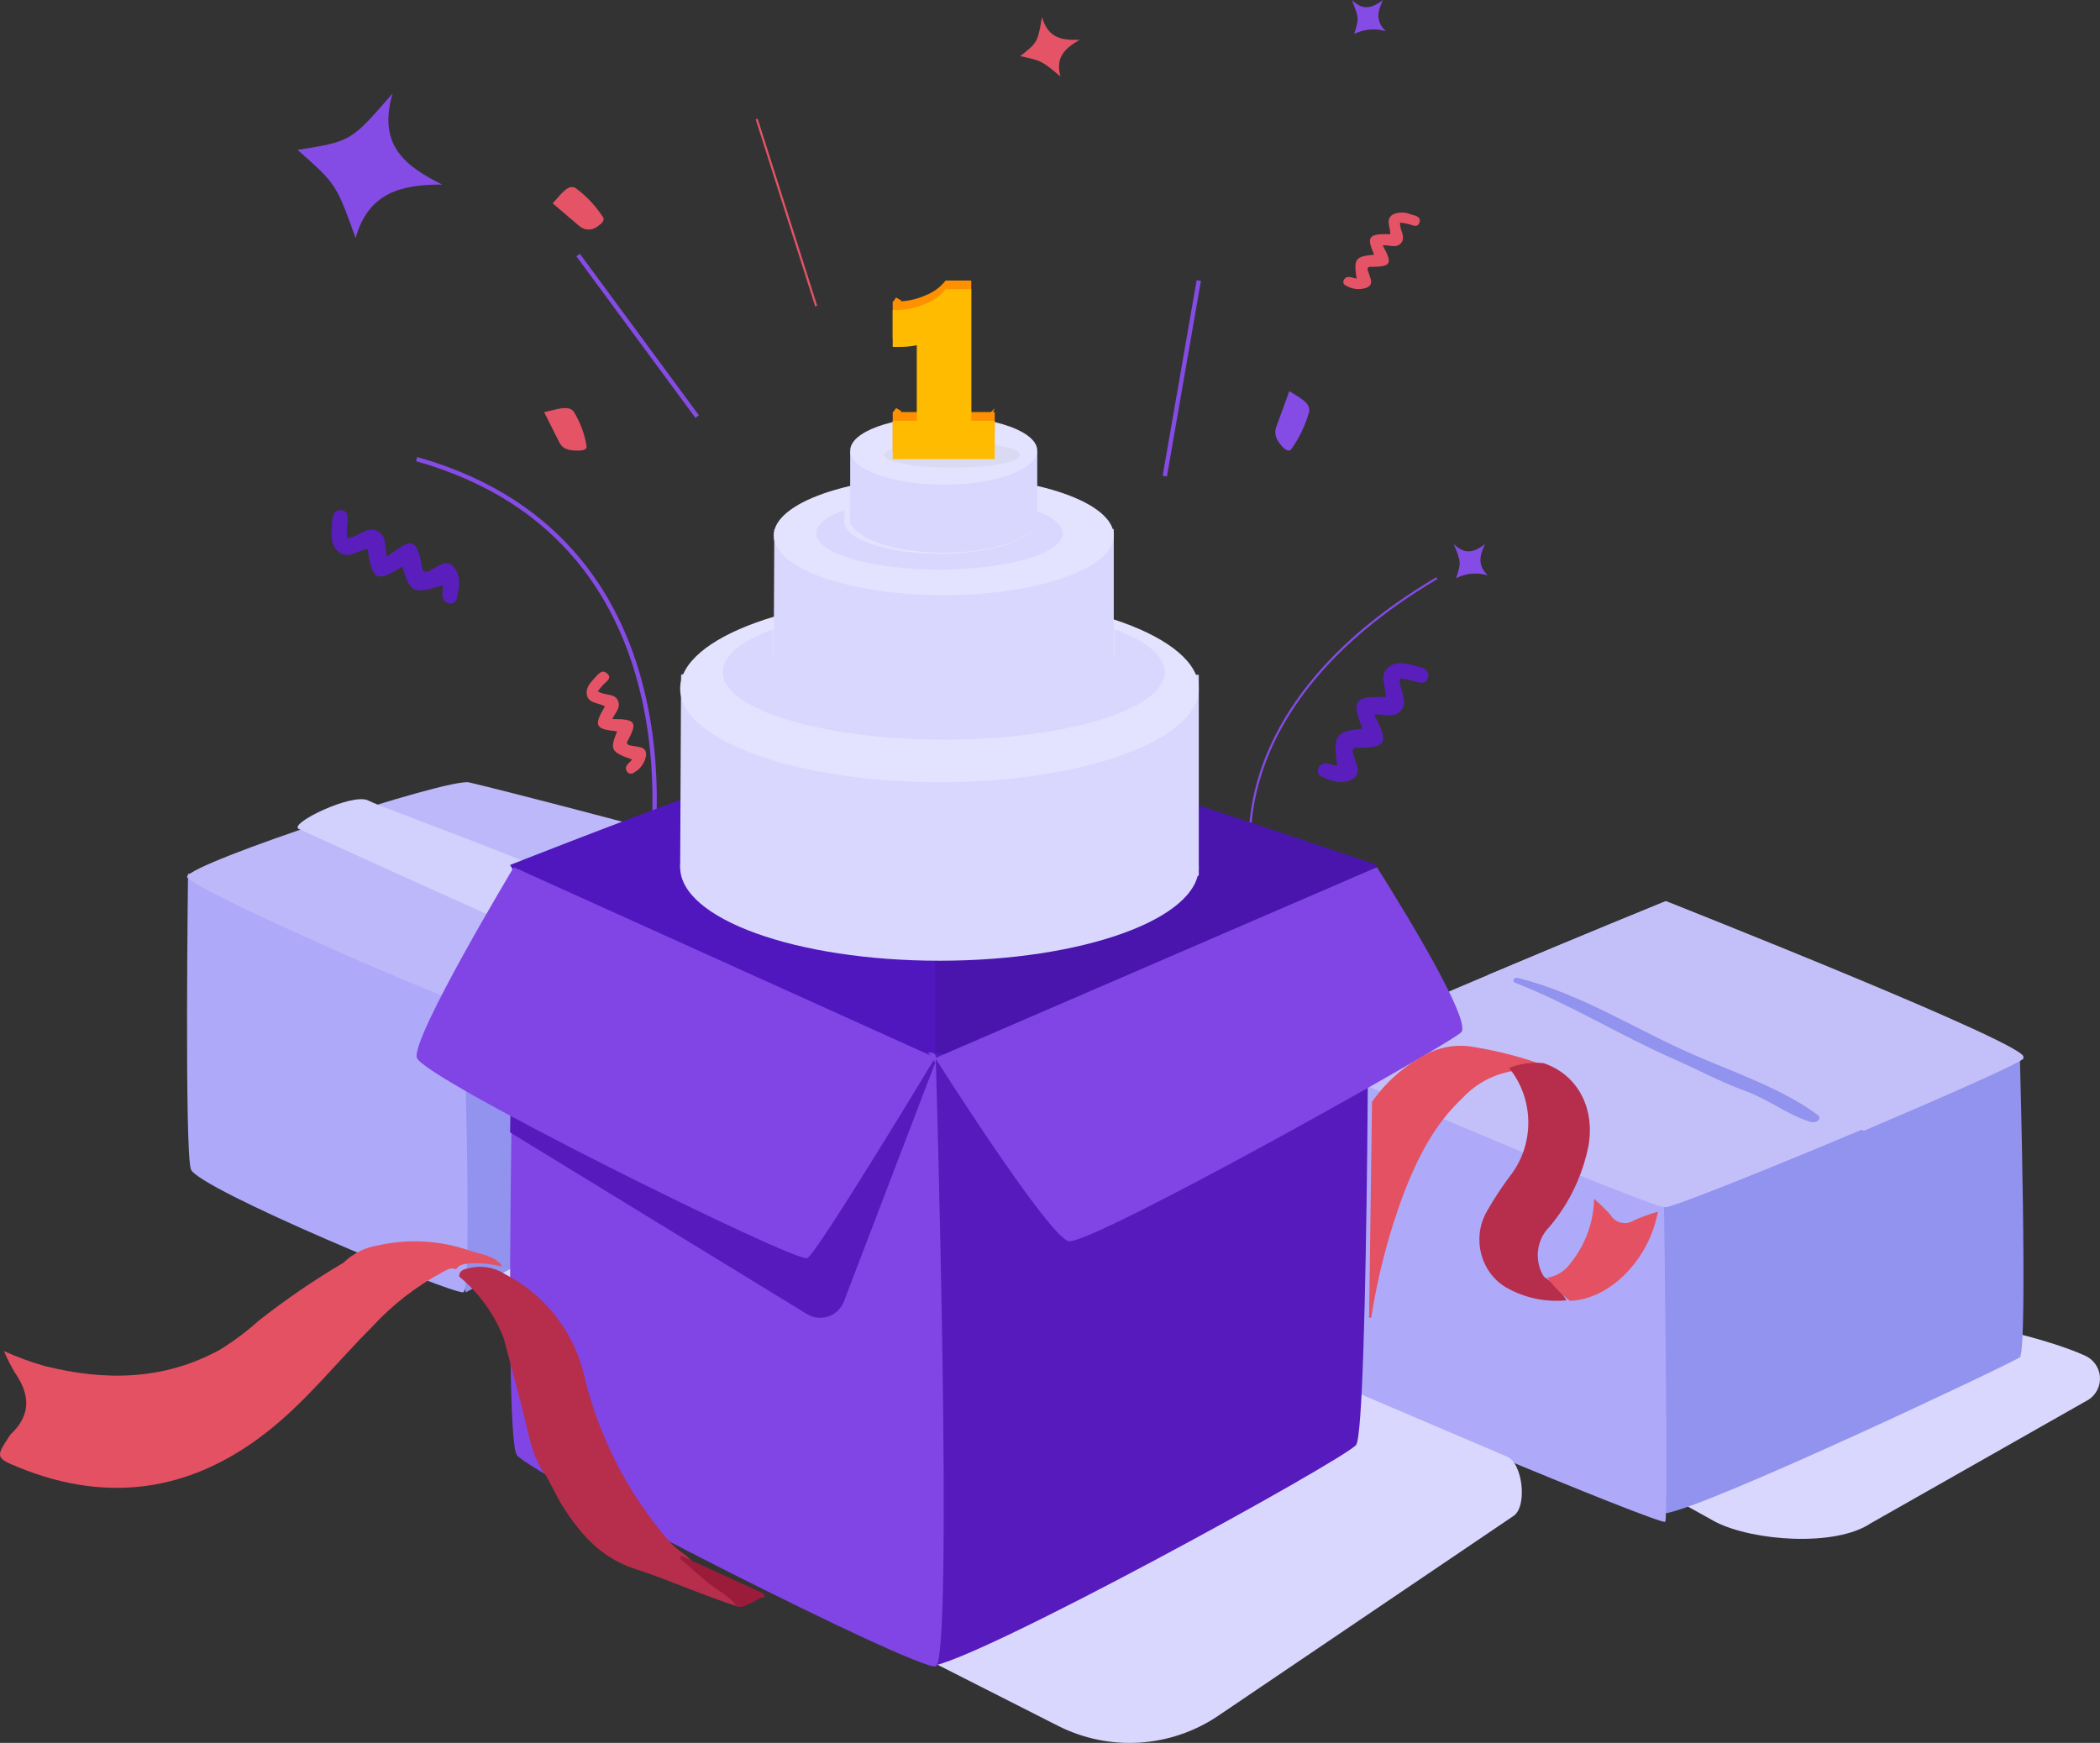 <?xml version="1.0" encoding="UTF-8"?>
<svg width="247px" height="205px" viewBox="0 0 247 205" version="1.1" xmlns="http://www.w3.org/2000/svg" xmlns:xlink="http://www.w3.org/1999/xlink">
    <rect x="0" y="0" width="247" height="205" fill="#333333" stroke="none"/>
    <!-- Generator: Sketch 52.2 (67145) - http://www.bohemiancoding.com/sketch -->
    <title>2</title>
    <desc>Created with Sketch.</desc>
    <g id="Page-1" stroke="none" stroke-width="1" fill="none" fill-rule="evenodd">
        <g id="13" transform="translate(-837, -154)">
            <g id="2" transform="translate(837, 154)">
                <path d="M134,100.105 C132.191,101.625 130,100.605 128,100.895 C129.819,99.365 132.011,100.405 134,100.105 Z" id="Path" fill="#FCFCFC"></path>
                <path d="M45.515,65.478 C48.58,63.102 49.044,63.278 49.724,67.118 C50.167,67.459 50.501,67.118 50.879,66.92 C51.71,66.524 52.585,65.676 53.437,66.777 C54.29,67.877 53.988,69.153 53.729,70.364 C53.69,70.604 53.541,70.811 53.327,70.92 C53.113,71.029 52.861,71.027 52.649,70.914 C51.689,70.507 52.142,69.572 52.088,68.823 C48.645,69.924 48.235,69.781 47.328,66.623 C44.338,68.559 43.777,68.306 43.237,64.576 C42.061,64.686 40.83,65.962 39.664,64.774 C38.833,63.927 38.995,62.794 39.049,61.726 C39.049,60.923 39.179,59.889 40.204,60.01 C41.068,60.12 40.895,61.11 40.819,61.792 C40.795,62.294 40.795,62.798 40.819,63.3 C42.136,63.212 43.054,61.869 44.317,62.419 C45.579,62.97 45.202,64.4 45.515,65.478 Z" id="Path" fill="#5A1EBD"></path>
                <path d="M161.651,84.05 C163.408,87.524 163.137,87.95 159.309,87.95 C158.897,88.332 159.19,88.726 159.309,89.13 C159.537,90.026 160.209,91.053 158.984,91.697 C157.758,92.342 156.587,91.828 155.459,91.348 C155.257,91.262 155.102,91.092 155.036,90.882 C154.969,90.672 154.997,90.443 155.112,90.255 C155.676,89.37 156.511,89.982 157.281,90.069 C156.782,86.431 157.042,86.06 160.263,85.699 C158.929,82.422 159.265,81.864 162.985,81.985 C163.082,80.794 162.074,79.341 163.429,78.39 C164.395,77.713 165.468,78.073 166.487,78.314 C167.257,78.488 168.255,78.762 167.94,79.767 C167.68,80.608 166.791,80.269 166.108,80.062 C165.628,79.946 165.143,79.855 164.655,79.789 C164.503,81.111 165.652,82.269 164.883,83.427 C164.113,84.585 162.757,83.929 161.651,84.05 Z" id="Path" fill="#5A1EBD"></path>
                <path d="M162.634,28.857 C163.852,31.106 163.662,31.39 161.001,31.39 C160.711,31.642 160.923,31.894 161.001,32.157 C161.158,32.746 161.627,33.397 160.778,33.828 C159.97,34.119 159.064,34.037 158.329,33.607 C158.184,33.552 158.072,33.439 158.025,33.299 C157.977,33.159 157.999,33.006 158.083,32.882 C158.475,32.304 159.056,32.704 159.559,32.767 C159.213,30.413 159.391,30.171 161.627,29.95 C160.699,27.848 160.934,27.47 163.517,27.544 C163.584,26.776 162.88,25.831 163.83,25.221 C164.503,24.926 165.281,24.926 165.954,25.221 C166.491,25.337 167.173,25.515 166.96,26.167 C166.748,26.818 166.166,26.493 165.686,26.356 C165.354,26.281 165.018,26.221 164.68,26.177 C164.579,27.029 165.373,27.785 164.836,28.531 C164.299,29.278 163.394,28.773 162.634,28.857 Z" id="Path" fill="#E45466"></path>
                <path d="M72.029,84.573 C74.849,84.573 75.037,84.938 73.721,87.336 C73.827,87.724 74.179,87.667 74.473,87.736 C75.131,87.884 76.012,87.804 76,88.786 C75.885,89.662 75.355,90.436 74.567,90.876 C74.441,90.978 74.275,91.02 74.114,90.991 C73.953,90.963 73.813,90.866 73.733,90.727 C73.357,90.076 74.038,89.768 74.343,89.334 C71.853,88.444 71.7,88.192 72.581,86.023 C69.997,85.76 69.797,85.372 71.148,83.088 C70.42,82.632 69.139,82.78 69.01,81.615 C68.916,80.782 69.515,80.234 70.008,79.674 C70.502,79.115 70.901,78.726 71.442,79.24 C71.982,79.754 71.371,80.131 70.995,80.485 C70.754,80.748 70.527,81.022 70.314,81.307 C71.101,81.844 72.241,81.501 72.663,82.369 C73.086,83.237 72.335,83.853 72.029,84.573 Z" id="Path" fill="#E45466"></path>
                <path d="M35,17.627 C41.285,16.634 41.285,16.634 46.168,11 C44.404,17.131 47.705,19.549 52,21.707 C47.23,21.707 43.342,22.614 41.827,28 C39.544,21.653 39.544,21.653 35,17.627 Z" id="Path" fill="#854BE5"></path>
                <path d="M120,6.602 C122.039,4.992 122.039,4.992 122.56,2 C123.273,4.549 124.984,4.755 127,4.679 C125.301,5.64 124.089,6.731 124.735,9 C122.515,7.142 122.515,7.142 120,6.602 Z" id="Path" fill="#E45466"></path>
                <path d="M171.276,68 C171.857,66.155 171.857,66.155 171,64 C172.418,65.383 173.51,64.847 174.673,64 C174.041,65.298 173.745,66.477 175,67.678 C173.763,67.297 172.436,67.412 171.276,68 Z" id="Path" fill="#854BE5"></path>
                <path d="M159.276,4 C159.857,2.155 159.857,2.155 159,0 C160.418,1.383 161.51,0.847 162.673,0 C162.041,1.298 161.745,2.477 163,3.678 C161.763,3.297 160.436,3.412 159.276,4 Z" id="Path" fill="#854BE5"></path>
                <path d="M64,48.477 C65.294,48.216 66.843,47.593 67.467,48.397 C68.244,49.648 68.756,51.009 68.981,52.417 C69.119,52.899 68.484,53 68.045,53 C67.132,53 66.242,52.93 65.803,52.055 L64,48.477 Z" id="Path" fill="#E45466"></path>
                <path d="M151.647,46 C152.719,46.719 154.167,47.311 153.984,48.437 C153.542,50 152.845,51.466 151.926,52.765 C151.647,53.252 151.164,52.881 150.854,52.567 C150.264,51.918 149.781,51.221 150.103,50.247 L151.647,46 Z" id="Path" fill="#854BE5"></path>
                <path d="M65,23.911 C65.889,23.007 66.789,21.563 67.709,22.127 C68.93,23.016 70.001,24.145 70.873,25.46 C71.225,25.883 70.77,26.294 70.429,26.517 C69.793,27.11 68.891,27.162 68.205,26.646 L65,23.911 Z" id="Path" fill="#E45466"></path>
                <path d="M147.283,102 C147.283,102 142.858,83.458 169,68" id="Path" stroke="#854BE5" stroke-width="0.25"></path>
                <path d="M76.296,103 C76.296,103 83.92,63.82 49,54" id="Path" stroke="#854BE5" stroke-width="0.51"></path>
                <path d="M82,49 L68,30" id="Path" stroke="#854BE5" stroke-width="0.51"></path>
                <path d="M137,56 L141,33" id="Path" stroke="#854BE5" stroke-width="0.51"></path>
                <path d="M96,36 L89,14" id="Path" stroke="#E45466" stroke-width="0.25"></path>
                <path d="M201.802,179.022 L172,162.455 L213.1,150 L231.309,155.363 C232.258,155.733 240.544,157.31 245.271,159.464 C246.247,159.911 246.904,160.848 246.99,161.915 C247.076,162.982 246.577,164.012 245.685,164.609 L220.021,179.175 C215.873,181.959 206.277,181.274 201.802,179.022 Z" id="Path" fill="#D9D7FE"></path>
                <path d="M195.835,178 C200.436,177.457 236.595,160.358 237.568,159.642 C238.54,158.925 237.568,124 237.568,124 L203.692,130.724 L188,141.587 L188.994,155.405 L195.835,178 Z" id="Path" fill="#9292EF"></path>
                <path d="M153.561,124 C153.561,124 152.298,160.293 153.561,161.399 C154.824,162.505 195.502,179.54 195.868,178.987 C196.234,178.434 195.724,141.964 195.724,141.964 L177.999,126.046 L153.561,124 Z" id="Path" fill="#AEAAF9"></path>
                <path d="M154.002,124.358 C153.661,125.086 194.113,142 195.861,142 C197.61,142 236.719,125.64 237.973,124.358 C239.227,123.077 195.982,106 195.982,106 C195.982,106 154.761,122.718 154.002,124.358 Z" id="Path" fill="#C3C0F9"></path>
                <path d="M175,114.686 L219.228,133 C228.623,129.008 237.389,125.137 237.973,124.534 C239.23,123.251 195.873,106 195.873,106 C195.873,106 185.464,110.244 175,114.686 Z" id="Path" fill="#C3C0F9"></path>
                <path d="M213.777,131.127 C209.847,128.182 204.202,126.212 199.376,124.133 C192.476,121.156 186.155,116.955 178.534,115.018 C178.075,114.898 177.781,115.418 178.206,115.591 C184.844,118.19 190.467,121.752 196.898,124.577 C199.671,125.801 202.357,127.241 205.261,128.312 C208.165,129.384 210.109,131.051 212.904,131.95 C213.624,132.177 214.389,131.582 213.777,131.127 Z" id="Path" fill="#9292EF"></path>
                <path d="M124.42,202.978 L75,177.924 L143.661,157 L177.233,171.317 C179.1,172.043 179.682,177.175 178.024,178.299 L143.265,201.822 C137.655,205.599 130.448,206.041 124.42,202.978 Z" id="Path" fill="#D9D7FE"></path>
                <path d="M76.42,160.978 L27,135.924 L95.661,115 L129.233,129.317 C131.1,130.043 131.682,135.175 130.024,136.299 L95.265,159.822 C89.655,163.599 82.448,164.041 76.42,160.978 Z" id="Path" fill="#D9D7FE"></path>
                <path d="M54.788,152 C54.788,152 83.206,137.177 86.687,134.735 C86.687,134.735 88.816,102.471 87.652,100.371 C86.488,98.27 60.01,105.781 60.01,105.781 L49.565,115.546 L49,131.414 L54.788,152 Z" id="Path" fill="#9292EF"></path>
                <path d="M22.117,102.769 C22.117,102.769 21.695,135.256 22.452,137.53 C23.209,139.805 53.376,152.334 54.5,151.993 C55.625,151.652 54.5,117.825 54.5,117.825 L44.315,102 L22.117,102.769 Z" id="Path" fill="#AEAAF9"></path>
                <path d="M22.006,103.083 C21.515,104.172 53.523,118.173 54.723,117.998 C55.922,117.824 86.436,101.232 86.992,100.731 C87.549,100.231 57.645,92.566 55.17,92.022 C52.694,91.477 22.758,101.363 22.006,103.083 Z" id="Path" fill="#BCB8F9"></path>
                <path d="M35.114,97.49 C35.114,97.49 66.647,111.909 67.056,111.701 C67.465,111.494 66.68,124.218 67.056,124.918 C67.432,125.617 73.993,121.638 74.569,121.103 C75.144,120.567 75.144,110.084 74.569,107.701 C73.993,105.317 45.138,95.151 43.335,94.167 C41.532,93.183 33.986,96.835 35.114,97.49 Z" id="Path" fill="#D2D0FC"></path>
                <path d="M70.989,108.07 C70.287,108.361 69.639,108.744 69.068,109.206 C68.59,109.604 67.737,110.202 68.078,110.81 C68.164,110.935 68.322,111.008 68.488,110.999 C68.874,110.999 69.056,110.85 69.295,110.641 C69.549,110.428 69.823,110.235 70.114,110.063 C70.713,109.722 71.276,109.335 71.797,108.907 C72.354,108.449 71.66,107.781 70.989,108.07 Z" id="Path" fill="#AEAAF9"></path>
                <path d="M109.317,196 C114.425,195.705 157.997,171.757 159.498,169.956 C161,168.154 161,102 161,102 L104.1,116.829 L100,147.515 L109.317,196 Z" id="Path" fill="#571ABC"></path>
                <path d="M60.793,102 C60.793,102 59.008,168.739 60.793,171.141 C62.578,173.543 107.934,196.568 110.057,195.989 C112.179,195.411 110.057,124.163 110.057,124.163 L96.93,105.603 L60.793,102 Z" id="Path" fill="#8144E5"></path>
                <path d="M60,133.193 L94.904,154.555 C95.664,155.025 96.59,155.128 97.433,154.838 C98.276,154.549 98.948,153.895 99.267,153.055 L110,124.995 L96.813,105.63 L60.633,102 C60.633,102 60.229,117.05 60,133.193 Z" id="Path" fill="#571ABC"></path>
                <path d="M109.467,123.791 L71.716,122.007 L60,101.736 C60,101.736 104.341,84.141 109.467,85.033 C114.593,85.925 161,101.726 161,101.726 L134.037,130 L109.467,123.791 Z" id="Path" fill="#5017BF"></path>
                <path d="M110,124.392 C110,124.392 96.157,147.358 94.953,147.987 C93.748,148.616 49.624,126.809 49.022,124.392 C48.42,121.975 60.433,102 60.433,102 L110,124.392 Z" id="Path" fill="#8144E5"></path>
                <path d="M134.775,130 L162,101.739 C162,101.739 115.11,85.902 110,85 L110,123.739 L134.775,130 Z" id="Path" fill="#4915AD"></path>
                <path d="M110,124.448 C110,124.448 123.278,145.391 125.689,145.989 C128.1,146.587 170.354,122.932 171.863,121.415 C173.371,119.899 161.954,102 161.954,102 L110,124.448 Z" id="Path" fill="#8144E5"></path>
                <path d="M59.366,149.845 C64.186,152.322 67.641,156.816 68.785,162.097 C70.512,169.153 73.889,175.702 78.641,181.21 C79.259,181.883 79.958,182.477 80.722,182.978 C82.423,184.687 84.233,186.283 86.143,187.756 C86.526,188.062 87.238,188.247 86.921,189 C82.759,187.691 78.784,185.858 74.644,184.516 C70.504,183.174 68.018,180.152 65.883,176.683 L64.24,173.574 C62.794,171.752 62.345,169.515 61.841,167.355 C61.075,164.082 60.122,160.809 59.29,157.536 C58.207,154.652 56.383,152.101 54,150.14 C54,149.485 54.526,149.278 55.008,149.201 C56.486,148.786 58.072,149.02 59.366,149.845 Z" id="Path" fill="#B62E4B"></path>
                <path d="M86.543,188.786 C85.67,187.614 84.276,187.012 83.142,186.051 C82.008,185.091 81.272,184.446 80.342,183.623 C80.172,183.475 79.798,183.317 80.138,183 L89.603,187.329 C89.821,187.422 89.971,187.614 90,187.836 C89.275,187.899 88.764,188.395 88.13,188.649 C87.495,188.902 87.143,189.219 86.543,188.786 Z" id="Path" fill="#9B1B3A"></path>
                <path d="M59,148.972 C57.764,148.649 56.485,148.527 55.21,148.611 C54.652,148.676 53.995,148.698 53.644,149.3 C53.053,149.005 52.549,149.377 52.089,149.606 C48.953,151.287 46.124,153.484 43.721,156.106 C39.811,160.023 36.35,164.389 32.057,167.902 C23.043,175.288 13.054,177.017 2.179,172.585 C-0.527,171.491 -0.494,171.338 1.083,168.952 C1.125,168.87 1.177,168.793 1.237,168.722 C3.679,166.446 3.548,164.028 1.74,161.435 C1.261,160.625 0.837,159.784 0.47,158.918 C2.02,159.619 3.62,160.204 5.256,160.669 C12.331,162.442 19.232,162.365 25.803,158.787 C27.419,157.802 28.94,156.67 30.348,155.406 C33.531,152.889 36.883,150.593 40.381,148.534 C41.503,147.438 42.938,146.719 44.488,146.477 C48.007,145.685 51.676,145.882 55.09,147.046 C56.393,147.516 57.872,147.593 58.901,148.687 L59,148.972 Z" id="Path" fill="#E45163"></path>
                <path d="M161.376,129.6 C163.108,127.114 165.447,125.115 168.17,123.793 C169.818,123.031 171.664,122.811 173.444,123.164 C176.362,123.643 179.227,124.401 182,125.427 C180.657,125.926 179.221,126.122 177.794,126.001 C175.591,126.392 173.574,127.488 172.046,129.125 C168.633,132.304 166.64,136.378 164.999,140.65 C163.289,145.298 162.042,150.105 161.277,155 C161.057,155 160.936,155 161.035,154.713 L161.376,129.6 Z" id="Path" fill="#E45163"></path>
                <path d="M177.495,125.618 C178.783,125.1 180.17,124.903 181.544,125.045 C185.509,126.369 187.608,130.253 186.845,134.733 C186.136,138.295 184.542,141.601 182.223,144.322 C180.685,145.864 180.427,148.33 181.608,150.181 C182.686,150.865 183.588,151.812 184.237,152.94 C181.781,153.189 179.31,152.662 177.145,151.428 C174.161,149.659 173.117,145.709 174.813,142.6 C175.713,141 176.722,139.47 177.834,138.021 C180.521,134.313 180.381,129.161 177.495,125.618 Z" id="Path" fill="#B62E4B"></path>
                <path d="M184.66,153 C183.646,152.233 182.75,151.319 182,150.288 C183.121,150.1 184.119,149.462 184.767,148.519 C186.48,146.391 187.44,143.744 187.492,141 C188.168,141.587 188.809,142.214 189.412,142.877 C189.683,143.346 190.132,143.683 190.655,143.808 C191.178,143.933 191.729,143.836 192.179,143.539 C193.094,143.131 194.037,142.79 195,142.519 C193.981,148.128 189.369,152.848 184.66,153 Z" id="Path" fill="#E45163"></path>
                <ellipse id="Oval" fill="#D9D7FE" cx="110.5" cy="102" rx="30.5" ry="11"></ellipse>
                <path d="M141,79.369 L141,103 L80,102.07 L80.109,79.369 C80.983,78.539 141,79.369 141,79.369 Z" id="Path" fill="#D9D7FE"></path>
                <ellipse id="Oval" fill="#E3E3FF" cx="110.5" cy="81" rx="30.5" ry="11"></ellipse>
                <ellipse id="Oval" fill="#D9D7FE" cx="111" cy="77" rx="20" ry="7"></ellipse>
                <path d="M131,62.232 L131,78 L91,77.381 L91.077,62.278 C91.658,61.681 131,62.232 131,62.232 Z" id="Path" fill="#D9D7FE"></path>
                <ellipse id="Oval" fill="#E3E3FF" cx="111" cy="63" rx="20" ry="7"></ellipse>
                <ellipse id="Oval" fill="#D9D7FE" cx="111" cy="61" rx="11" ry="4"></ellipse>
                <path d="M122,53.152 L122,62 L100,61.658 L100,53.152 C100.358,52.81 122,53.152 122,53.152 Z" id="Path" fill="#D9D7FE"></path>
                <ellipse id="Oval" fill="#E3E3FF" cx="111" cy="53" rx="11" ry="4"></ellipse>
                <path d="M131.1,74 L131.1,77.125 L131.023,77.125 C130.153,80.729 121.534,83.549 111.011,83.549 C99.915,83.549 90.922,80.402 90.922,76.526 L90.922,74 C87.224,75.372 85,77.136 85,79.052 C85,83.407 96.635,87 111,87 C125.365,87 137,83.44 137,79.052 C137.011,77.125 134.787,75.372 131.1,74 Z" id="Path" fill="#D9D7FE" style="mix-blend-mode: color-burn;"></path>
                <path d="M121.684,60 L121.684,61.679 C121.198,63.621 116.391,65.142 110.522,65.142 C104.333,65.142 99.316,63.452 99.316,61.362 L99.316,60 C97.249,60.739 96,61.689 96,62.724 C96,65.089 102.498,67 110.5,67 C118.502,67 125,65.078 125,62.724 C124.978,61.689 123.696,60.739 121.684,60 Z" id="Path" fill="#D9D7FE" style="mix-blend-mode: color-burn;"></path>
                <ellipse id="Oval" fill="#A0A0A0" opacity="0.14" style="mix-blend-mode: multiply;" cx="112" cy="53.5" rx="8" ry="1.5"></ellipse>
                <polygon id="Path" fill="#FF9100" points="116.375 54 116.895 53.141 116.315 52 116.105 53.026"></polygon>
                <path d="M116.989,53 L105,53 L105,48.464 L107.851,48.464 L107.851,39.609 C107.151,39.759 106.435,39.824 105.718,39.804 C105.479,39.821 105.239,39.821 105,39.804 L105,35.463 L105.365,35.463 C106.572,35.472 107.767,35.224 108.867,34.736 C109.797,34.377 110.611,33.777 111.221,33 L114.238,33 L114.238,48.464 L117,48.464 L116.989,53 Z" id="Path" fill="#FF9100"></path>
                <polygon id="Path" fill="#FF9100" points="105 35.549 105.396 35 106 35.344 105.851 36"></polygon>
                <polygon id="Path" fill="#FF9100" points="105 48.557 105.396 48 106 48.344 105.851 49"></polygon>
                <polygon id="Path" fill="#FF9100" points="116.57 48.965 117 48 116.174 48.865 116 50"></polygon>
                <path d="M116.989,54 L105,54 L105,49.491 L107.851,49.491 L107.851,40.602 C107.151,40.751 106.435,40.817 105.718,40.797 C105.479,40.814 105.239,40.814 105,40.797 L105,36.461 L105.365,36.461 C106.572,36.47 107.767,36.222 108.867,35.734 C109.797,35.376 110.611,34.776 111.221,34 L114.238,34 L114.238,49.491 L117,49.491 L116.989,54 Z" id="Path" fill="#FFBB00"></path>
            </g>
        </g>
    </g>
</svg>